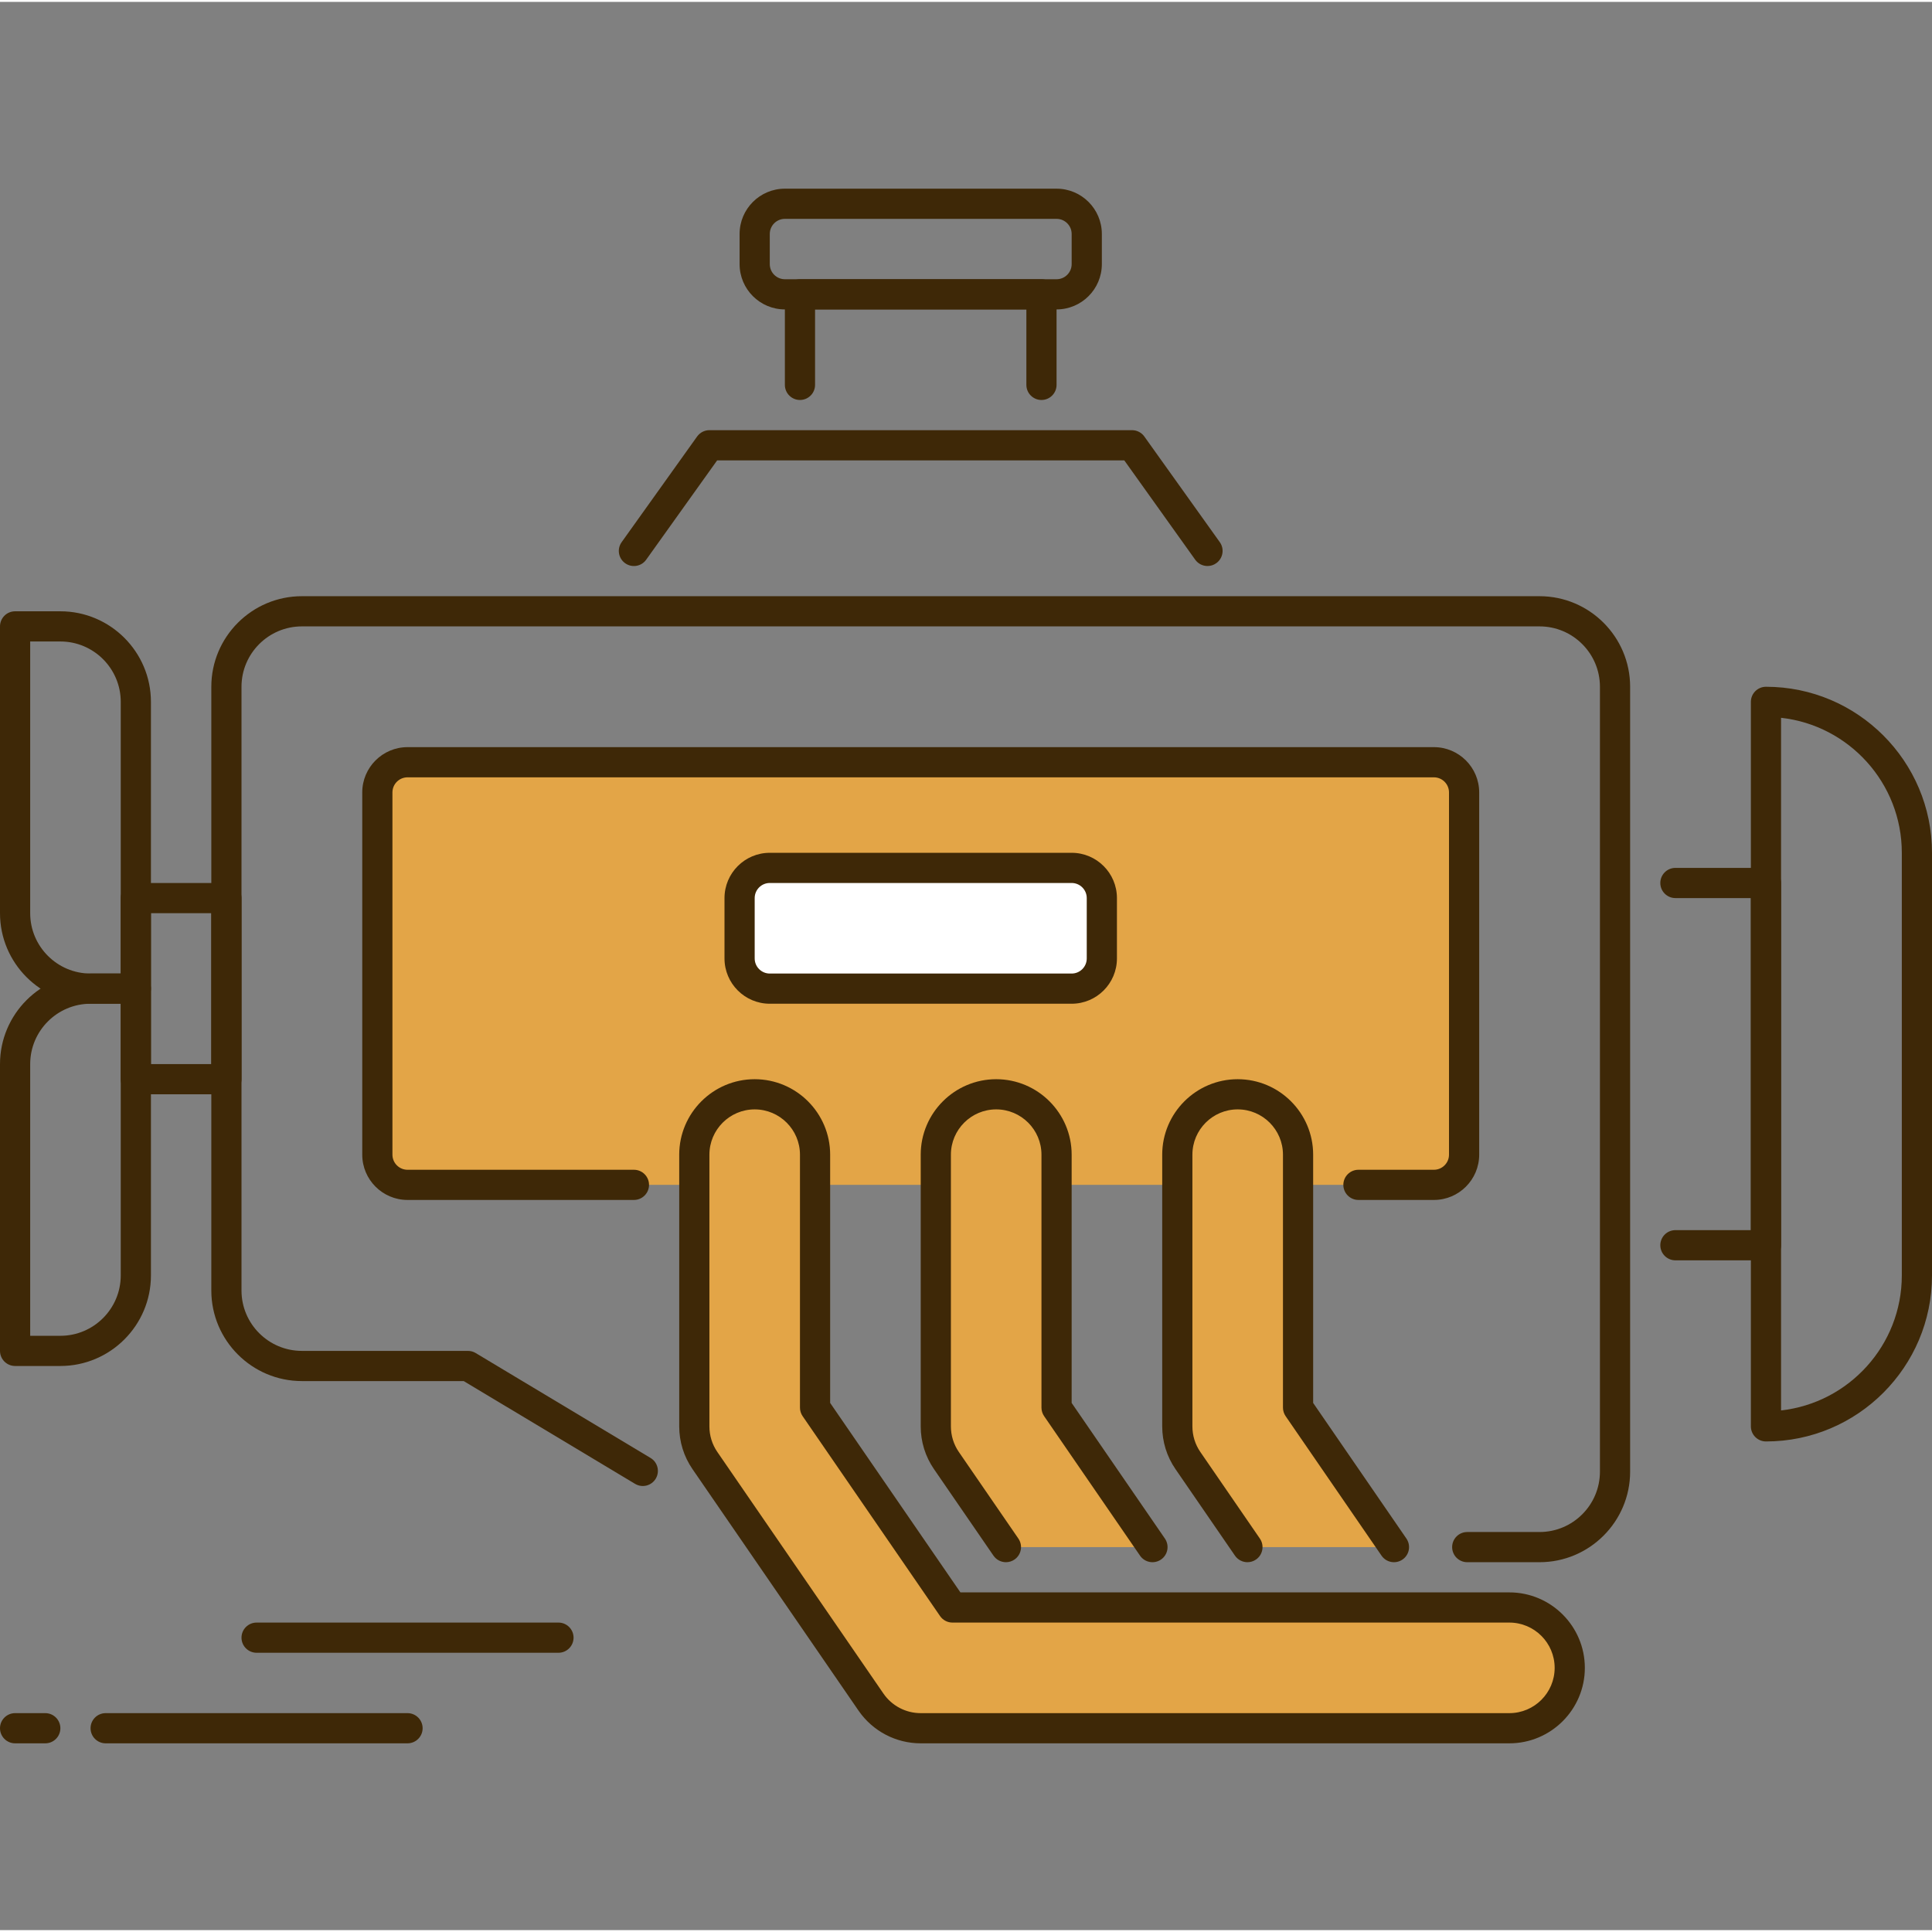 <svg height="300" viewBox="0 -49 512 511" width="300" xmlns="http://www.w3.org/2000/svg" version="1.1" xmlns:xlink="http://www.w3.org/1999/xlink" xmlns:svgjs="http://svgjs.dev/svgjs"><rect x="0" y="-49" width="512" height="511" fill="#808080" stroke="none"/><g transform="matrix(1,0,0,1,0,0)"><path d="m168 264.5h-60c-4.414 0-8-3.586-8-8v-96c0-4.414 3.586-8 8-8h272c4.414 0 8 3.586 8 8v96c0 4.414-3.586 8-8 8h-20" fill="#e3a547" fill-opacity="1" data-original-color="#40c4ffff" stroke="none" stroke-opacity="1"/><path d="m380 268.5h-20c-2.207 0-4-1.793-4-4s1.793-4 4-4h20c2.207 0 4-1.793 4-4v-96c0-2.207-1.793-4-4-4h-272c-2.207 0-4 1.793-4 4v96c0 2.207 1.793 4 4 4h60c2.207 0 4 1.793 4 4s-1.793 4-4 4h-60c-6.617 0-12-5.383-12-12v-96c0-6.617 5.383-12 12-12h272c6.617 0 12 5.383 12 12v96c0 6.617-5.383 12-12 12zm0 0" fill="#3e2807" fill-opacity="1" data-original-color="#263238ff" stroke="none" stroke-opacity="1"/><path d="m320 100.5c-1.246 0-2.48-.586-3.258-1.672l-18.797-26.328h-107.891l-18.809 26.328c-1.277 1.801-3.781 2.215-5.574.93-1.801-1.281-2.215-3.785-.93-5.578l20-28c.754-1.055 1.961-1.68 3.258-1.68h112c1.297 0 2.504.625 3.258 1.672l20 28c1.285 1.801.863 4.297-.93 5.574-.703.516-1.52.754-2.328.754zm0 0" fill="#3e2807" fill-opacity="1" data-original-color="#263238ff" stroke="none" stroke-opacity="1"/><path d="m276 56.5c-2.207 0-4-1.793-4-4v-20h-56v20c0 2.207-1.793 4-4 4s-4-1.793-4-4v-24c0-2.207 1.793-4 4-4h64c2.207 0 4 1.793 4 4v24c0 2.207-1.793 4-4 4zm0 0" fill="#3e2807" fill-opacity="1" data-original-color="#263238ff" stroke="none" stroke-opacity="1"/><path d="m280 32.5h-72c-6.617 0-12-5.383-12-12v-8c0-6.617 5.383-12 12-12h72c6.617 0 12 5.383 12 12v8c0 6.617-5.383 12-12 12zm-72-24c-2.207 0-4 1.793-4 4v8c0 2.207 1.793 4 4 4h72c2.207 0 4-1.793 4-4v-8c0-2.207-1.793-4-4-4zm0 0" fill="#3e2807" fill-opacity="1" data-original-color="#263238ff" stroke="none" stroke-opacity="1"/><path d="m400 408.5h-156c-5.273 0-10.199-2.594-13.184-6.938l-44-64c-1.832-2.664-2.816-5.824-2.816-9.062v-72c0-8.832 7.168-16 16-16s16 7.168 16 16v67.031l36.414 52.969h147.586c8.832 0 16 7.168 16 16s-7.168 16-16 16zm0 0" fill="#e3a547" fill-opacity="1" data-original-color="#ffd740ff" stroke="none" stroke-opacity="1"/><g fill="#263238"><path d="m400 412.5h-156c-6.586 0-12.742-3.238-16.48-8.664l-44-64c-2.305-3.344-3.52-7.273-3.52-11.336v-72c0-11.023 8.977-20 20-20s20 8.977 20 20v65.793l34.52 50.207h145.48c11.023 0 20 8.977 20 20s-8.977 20-20 20zm-200-168c-6.617 0-12 5.383-12 12v72c0 2.441.727 4.793 2.113 6.801l44 64c2.238 3.254 5.934 5.199 9.887 5.199h156c6.617 0 12-5.383 12-12s-5.383-12-12-12h-147.586c-1.316 0-2.551-.648-3.293-1.734l-36.418-52.969c-.457-.664-.703-1.457-.703-2.266v-67.031c0-6.617-5.383-12-12-12zm0 0" fill="#3e2807" fill-opacity="1" data-original-color="#263238ff" stroke="none" stroke-opacity="1"/><path d="m408 364.5h-19.168c-2.207 0-4-1.793-4-4s1.793-4 4-4h19.168c8.824 0 16-7.176 16-16v-208c0-8.824-7.176-16-16-16h-328c-8.824 0-16 7.176-16 16v160c0 8.824 7.176 16 16 16h44c.727 0 1.441.191 2.055.566l46.352 27.809c1.898 1.137 2.504 3.594 1.371 5.488-1.137 1.898-3.594 2.512-5.488 1.367l-45.402-27.23h-42.887c-13.23 0-24-10.77-24-24v-160c0-13.23 10.77-24 24-24h328c13.23 0 24 10.77 24 24v208c0 13.23-10.77 24-24 24zm0 0" fill="#3e2807" fill-opacity="1" data-original-color="#263238ff" stroke="none" stroke-opacity="1"/><path d="m468 284.5h-24c-2.207 0-4-1.793-4-4s1.793-4 4-4h20v-88h-20c-2.207 0-4-1.793-4-4s1.793-4 4-4h24c2.207 0 4 1.793 4 4v96c0 2.207-1.793 4-4 4zm0 0" fill="#3e2807" fill-opacity="1" data-original-color="#263238ff" stroke="none" stroke-opacity="1"/><path d="m468 332.5c-2.207 0-4-1.793-4-4v-192c0-2.207 1.793-4 4-4 24.266 0 44 19.734 44 44v112c0 24.266-19.734 44-44 44zm4-191.777v183.555c17.977-2 32-17.281 32-35.777v-112c0-18.496-14.023-33.785-32-35.777zm0 0" fill="#3e2807" fill-opacity="1" data-original-color="#263238ff" stroke="none" stroke-opacity="1"/><path d="m60 240.5h-24c-2.207 0-4-1.793-4-4v-48c0-2.207 1.793-4 4-4h24c2.207 0 4 1.793 4 4v48c0 2.207-1.793 4-4 4zm-20-8h16v-40h-16zm0 0" fill="#3e2807" fill-opacity="1" data-original-color="#263238ff" stroke="none" stroke-opacity="1"/><path d="m36 216.5h-12c-13.23 0-24-10.77-24-24v-76c0-2.207 1.793-4 4-4h12c13.23 0 24 10.77 24 24v76c0 2.207-1.793 4-4 4zm-28-96v72c0 8.824 7.176 16 16 16h8v-72c0-8.824-7.176-16-16-16zm0 0" fill="#3e2807" fill-opacity="1" data-original-color="#263238ff" stroke="none" stroke-opacity="1"/><path d="m16 312.5h-12c-2.207 0-4-1.793-4-4v-76c0-13.23 10.77-24 24-24h12c2.207 0 4 1.793 4 4v76c0 13.23-10.77 24-24 24zm-8-8h8c8.824 0 16-7.176 16-16v-72h-8c-8.824 0-16 7.176-16 16zm0 0" fill="#3e2807" fill-opacity="1" data-original-color="#263238ff" stroke="none" stroke-opacity="1"/></g><path d="m305.414 360.5-25.414-36.969v-67.031c0-8.832-7.168-16-16-16s-16 7.168-16 16v72c0 3.238.984 6.398 2.816 9.062l15.77 22.938" fill="#e3a547" fill-opacity="1" data-original-color="#ffd740ff" stroke="none" stroke-opacity="1"/><path d="m266.586 364.5c-1.273 0-2.523-.609-3.305-1.734l-15.77-22.938c-2.297-3.336-3.512-7.266-3.512-11.328v-72c0-11.023 8.977-20 20-20s20 8.977 20 20v65.793l24.711 35.941c1.25 1.824.793 4.312-1.031 5.562-1.816 1.254-4.305.793-5.559-1.031l-25.418-36.969c-.457-.664-.703-1.457-.703-2.266v-67.031c0-6.617-5.383-12-12-12s-12 5.383-12 12v72c0 2.441.727 4.793 2.113 6.801l15.766 22.934c1.25 1.824.793 4.312-1.031 5.562-.688.48-1.48.703-2.262.703zm0 0" fill="#3e2807" fill-opacity="1" data-original-color="#263238ff" stroke="none" stroke-opacity="1"/><path d="m369.414 360.5-25.414-36.969v-67.031c0-8.832-7.168-16-16-16s-16 7.168-16 16v72c0 3.238.984 6.398 2.816 9.062l15.77 22.938" fill="#e3a547" fill-opacity="1" data-original-color="#ffd740ff" stroke="none" stroke-opacity="1"/><path d="m330.586 364.5c-1.273 0-2.523-.609-3.305-1.734l-15.77-22.938c-2.297-3.336-3.512-7.266-3.512-11.328v-72c0-11.023 8.977-20 20-20s20 8.977 20 20v65.793l24.711 35.941c1.25 1.824.793 4.312-1.031 5.562-1.816 1.254-4.305.793-5.559-1.031l-25.418-36.969c-.457-.664-.703-1.457-.703-2.266v-67.031c0-6.617-5.383-12-12-12s-12 5.383-12 12v72c0 2.441.727 4.793 2.113 6.801l15.766 22.934c1.25 1.824.793 4.312-1.031 5.562-.688.48-1.48.703-2.262.703zm0 0" fill="#3e2807" fill-opacity="1" data-original-color="#263238ff" stroke="none" stroke-opacity="1"/><path d="m284 212.5h-80c-4.414 0-8-3.586-8-8v-16c0-4.414 3.586-8 8-8h80c4.414 0 8 3.586 8 8v16c0 4.414-3.586 8-8 8zm0 0" fill="#ffffff" fill-opacity="1" data-original-color="#ffffffff" stroke="none" stroke-opacity="1"/><path d="m284 216.5h-80c-6.617 0-12-5.383-12-12v-16c0-6.617 5.383-12 12-12h80c6.617 0 12 5.383 12 12v16c0 6.617-5.383 12-12 12zm-80-32c-2.207 0-4 1.793-4 4v16c0 2.207 1.793 4 4 4h80c2.207 0 4-1.793 4-4v-16c0-2.207-1.793-4-4-4zm0 0" fill="#3e2807" fill-opacity="1" data-original-color="#263238ff" stroke="none" stroke-opacity="1"/><path d="m12 412.5h-8c-2.207 0-4-1.793-4-4s1.793-4 4-4h8c2.207 0 4 1.793 4 4s-1.793 4-4 4zm0 0" fill="#3e2807" fill-opacity="1" data-original-color="#263238ff" stroke="none" stroke-opacity="1"/><path d="m108 412.5h-80c-2.207 0-4-1.793-4-4s1.793-4 4-4h80c2.207 0 4 1.793 4 4s-1.793 4-4 4zm0 0" fill="#3e2807" fill-opacity="1" data-original-color="#263238ff" stroke="none" stroke-opacity="1"/><path d="m148 388.5h-80c-2.207 0-4-1.793-4-4s1.793-4 4-4h80c2.207 0 4 1.793 4 4s-1.793 4-4 4zm0 0" fill="#3e2807" fill-opacity="1" data-original-color="#263238ff" stroke="none" stroke-opacity="1"/></g></svg>
